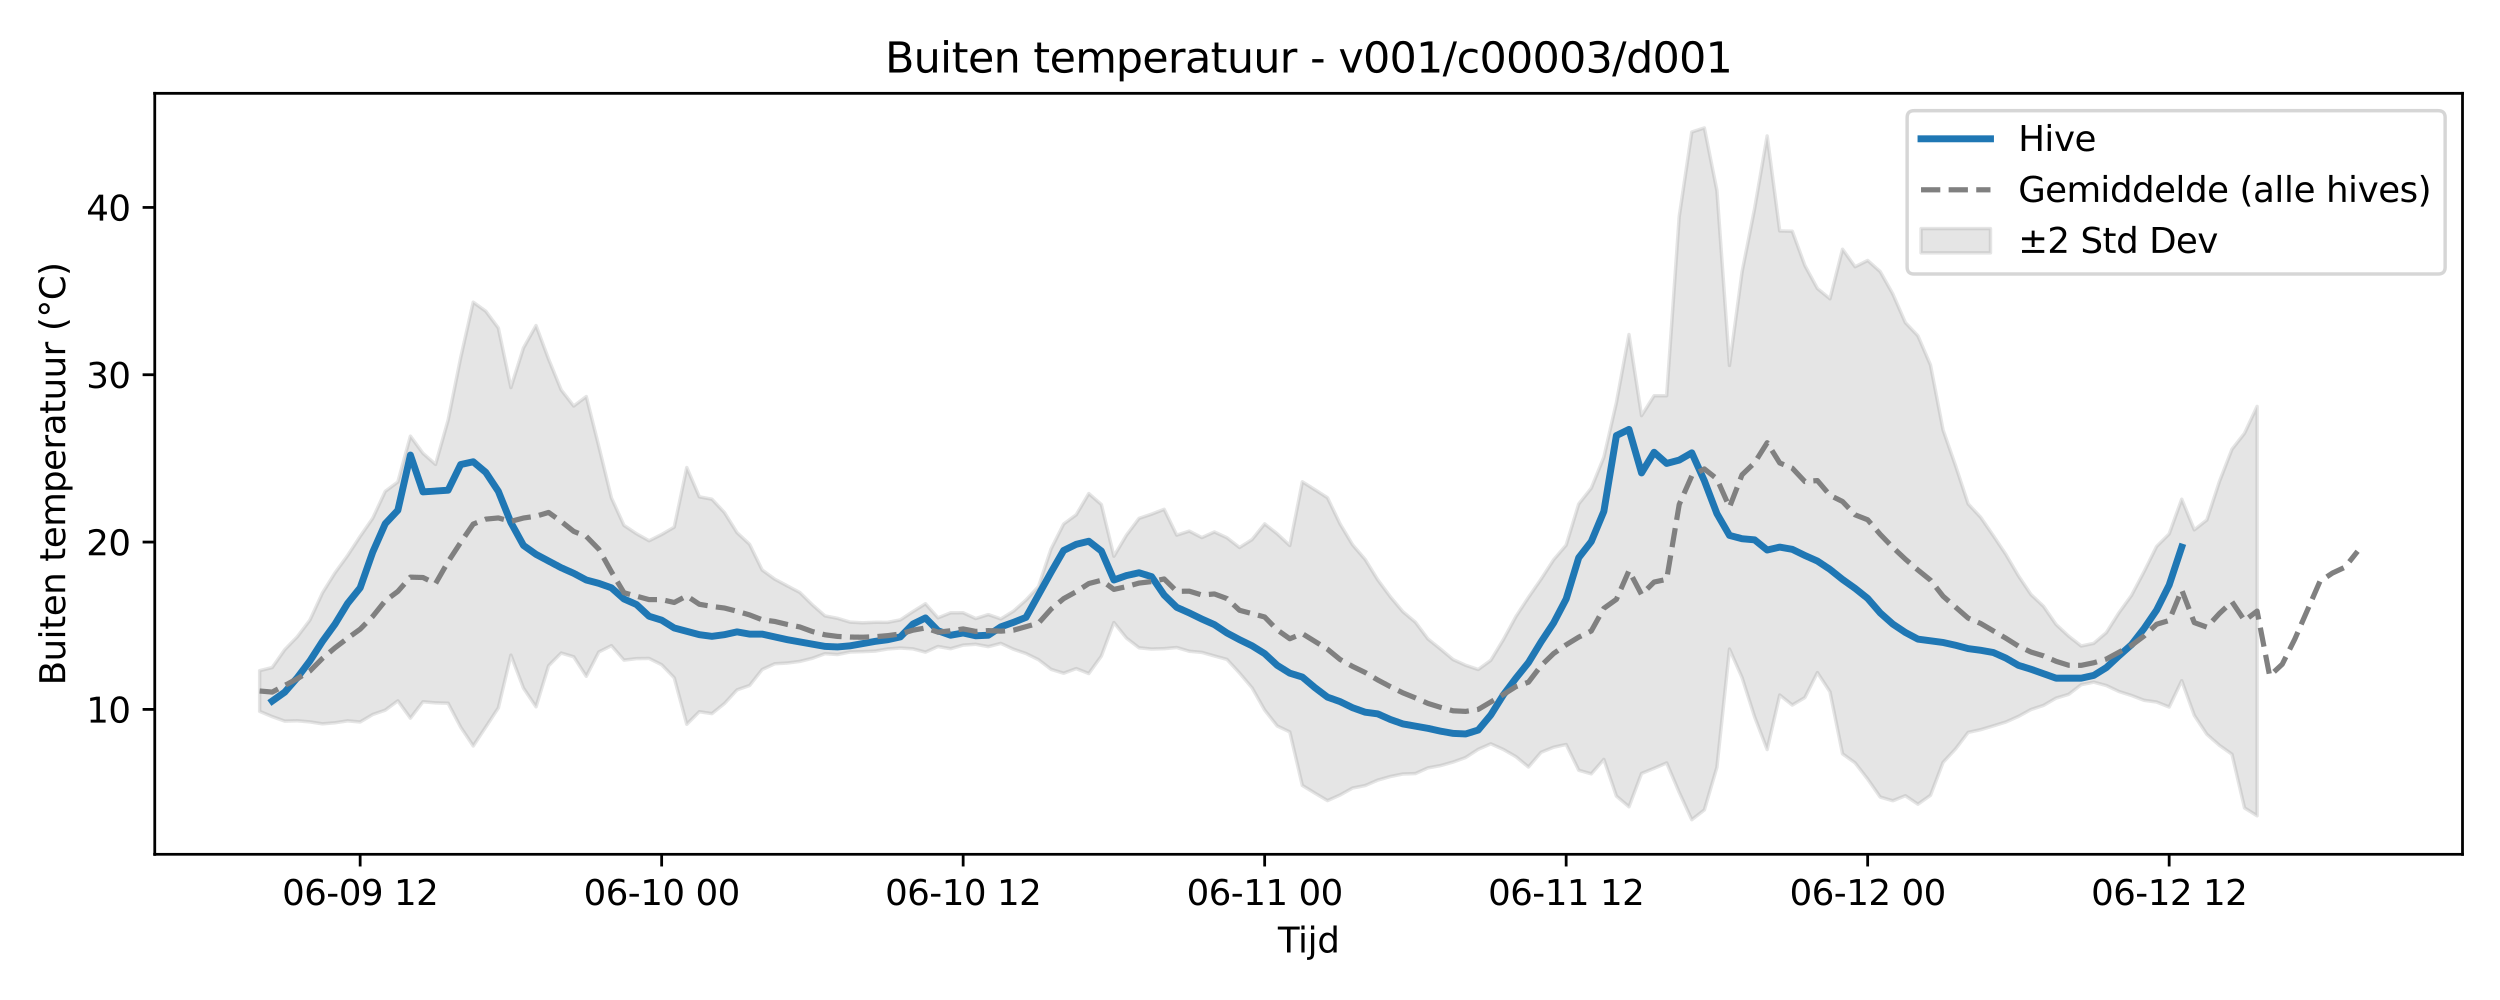 <?xml version="1.0" encoding="utf-8" standalone="no"?>
<!DOCTYPE svg PUBLIC "-//W3C//DTD SVG 1.1//EN"
  "http://www.w3.org/Graphics/SVG/1.1/DTD/svg11.dtd">
<svg xmlns:xlink="http://www.w3.org/1999/xlink" width="720pt" height="288pt" viewBox="0 0 720 288" xmlns="http://www.w3.org/2000/svg" version="1.1">
 <defs>
  <style type="text/css">*{stroke-linejoin: round; stroke-linecap: butt}</style>
 </defs>
 <g id="figure_1">
  <g id="patch_1">
   <path d="M 0 288 
L 720 288 
L 720 0 
L 0 0 
z
" style="fill: #ffffff"/>
  </g>
  <g id="axes_1">
   <g id="patch_2">
    <path d="M 44.57 246.04 
L 709.2 246.04 
L 709.2 26.88 
L 44.57 26.88 
z
" style="fill: #ffffff"/>
   </g>
   <g id="FillBetweenPolyCollection_1">
    <defs>
     <path id="m189f81a0e3" d="M 74.78 -94.854 
L 74.78 -83.129 
L 78.398 -81.61 
L 82.016 -80.317 
L 85.635 -80.412 
L 89.253 -80.09 
L 92.871 -79.533 
L 96.489 -79.837 
L 100.107 -80.393 
L 103.725 -80.067 
L 107.343 -82.22 
L 110.961 -83.48 
L 114.579 -86.157 
L 118.197 -81.171 
L 121.815 -85.893 
L 125.433 -85.573 
L 129.051 -85.468 
L 132.669 -78.597 
L 136.287 -73.161 
L 139.905 -78.608 
L 143.523 -84.138 
L 147.141 -99.32 
L 150.759 -89.825 
L 154.377 -84.438 
L 157.995 -96.268 
L 161.613 -99.92 
L 165.231 -98.848 
L 168.849 -93.228 
L 172.467 -100.232 
L 176.085 -102.046 
L 179.703 -97.886 
L 183.321 -98.314 
L 186.939 -98.364 
L 190.557 -96.555 
L 194.175 -92.799 
L 197.793 -79.407 
L 201.411 -83.029 
L 205.029 -82.473 
L 208.647 -85.388 
L 212.265 -89.32 
L 215.883 -90.571 
L 219.501 -95.17 
L 223.119 -96.837 
L 226.737 -97.047 
L 230.355 -97.508 
L 233.973 -98.418 
L 237.591 -99.737 
L 241.209 -99.493 
L 244.827 -100.222 
L 248.445 -100.33 
L 252.063 -100.482 
L 255.681 -101.104 
L 259.299 -101.368 
L 262.917 -101.131 
L 266.535 -100.183 
L 270.153 -101.809 
L 273.771 -101.17 
L 277.389 -102.206 
L 281.008 -102.449 
L 284.626 -101.765 
L 288.244 -102.698 
L 291.862 -101.027 
L 295.48 -99.789 
L 299.098 -98.004 
L 302.716 -95.226 
L 306.334 -94.106 
L 309.952 -95.443 
L 313.57 -94.017 
L 317.188 -99.046 
L 320.806 -108.705 
L 324.424 -104.225 
L 328.042 -101.435 
L 331.66 -101.076 
L 335.278 -101.187 
L 338.896 -101.516 
L 342.514 -100.443 
L 346.132 -100.109 
L 349.75 -99.08 
L 353.368 -98.093 
L 356.986 -94.158 
L 360.604 -89.884 
L 364.222 -83.496 
L 367.84 -78.915 
L 371.458 -77.202 
L 375.076 -61.786 
L 378.694 -59.577 
L 382.312 -57.425 
L 385.93 -59.023 
L 389.548 -61.049 
L 393.166 -61.753 
L 396.784 -63.323 
L 400.402 -64.354 
L 404.02 -65.081 
L 407.638 -65.207 
L 411.256 -66.845 
L 414.874 -67.504 
L 418.492 -68.53 
L 422.11 -69.834 
L 425.728 -72.195 
L 429.346 -73.775 
L 432.964 -72.159 
L 436.582 -70.078 
L 440.2 -67.098 
L 443.818 -71.334 
L 447.436 -72.797 
L 451.054 -73.589 
L 454.672 -66.165 
L 458.29 -65.131 
L 461.908 -69.297 
L 465.526 -58.727 
L 469.144 -55.648 
L 472.762 -65.243 
L 476.381 -66.718 
L 479.999 -68.276 
L 483.617 -59.788 
L 487.235 -51.922 
L 490.853 -54.743 
L 494.471 -67.03 
L 498.089 -101.075 
L 501.707 -92.875 
L 505.325 -81.562 
L 508.943 -72.131 
L 512.561 -87.838 
L 516.179 -84.941 
L 519.797 -87.092 
L 523.415 -94.288 
L 527.033 -88.754 
L 530.651 -70.899 
L 534.269 -68.287 
L 537.887 -63.621 
L 541.505 -58.444 
L 545.123 -57.378 
L 548.741 -58.828 
L 552.359 -56.388 
L 555.977 -58.954 
L 559.595 -68.418 
L 563.213 -72.318 
L 566.831 -77.077 
L 570.449 -77.857 
L 574.067 -78.945 
L 577.685 -80.055 
L 581.303 -81.667 
L 584.921 -83.649 
L 588.539 -84.849 
L 592.157 -86.941 
L 595.775 -88.024 
L 599.393 -90.811 
L 603.011 -91.534 
L 606.629 -90.571 
L 610.247 -88.849 
L 613.865 -87.699 
L 617.483 -86.312 
L 621.101 -85.817 
L 624.719 -84.373 
L 628.337 -91.966 
L 631.955 -81.975 
L 635.573 -76.512 
L 639.191 -73.346 
L 642.809 -70.776 
L 646.427 -55.319 
L 650.045 -53.052 
L 650.045 -170.953 
L 650.045 -170.953 
L 646.427 -163.224 
L 642.809 -158.61 
L 639.191 -149.293 
L 635.573 -138.256 
L 631.955 -135.403 
L 628.337 -144.231 
L 624.719 -134.224 
L 621.101 -130.603 
L 617.483 -123.339 
L 613.865 -116.513 
L 610.247 -111.509 
L 606.629 -105.816 
L 603.011 -102.719 
L 599.393 -101.951 
L 595.775 -104.791 
L 592.157 -108.138 
L 588.539 -113.374 
L 584.921 -116.777 
L 581.303 -122.178 
L 577.685 -128.334 
L 574.067 -133.736 
L 570.449 -138.999 
L 566.831 -142.877 
L 563.213 -153.833 
L 559.595 -164.181 
L 555.977 -182.881 
L 552.359 -191.283 
L 548.741 -195.089 
L 545.123 -203.354 
L 541.505 -209.769 
L 537.887 -212.992 
L 534.269 -211.171 
L 530.651 -216.223 
L 527.033 -201.948 
L 523.415 -204.904 
L 519.797 -211.55 
L 516.179 -221.411 
L 512.561 -221.497 
L 508.943 -248.85 
L 505.325 -227.911 
L 501.707 -209.644 
L 498.089 -182.739 
L 494.471 -233.142 
L 490.853 -251.158 
L 487.235 -249.979 
L 483.617 -225.659 
L 479.999 -174.025 
L 476.381 -174.019 
L 472.762 -168.293 
L 469.144 -191.664 
L 465.526 -172.051 
L 461.908 -156.314 
L 458.29 -147.421 
L 454.672 -142.852 
L 451.054 -131.014 
L 447.436 -126.78 
L 443.818 -121.198 
L 440.2 -115.972 
L 436.582 -110.429 
L 432.964 -103.783 
L 429.346 -97.829 
L 425.728 -95.186 
L 422.11 -96.401 
L 418.492 -98.048 
L 414.874 -101.071 
L 411.256 -103.978 
L 407.638 -108.806 
L 404.02 -111.847 
L 400.402 -116.153 
L 396.784 -121.033 
L 393.166 -126.885 
L 389.548 -131.093 
L 385.93 -137.135 
L 382.312 -144.653 
L 378.694 -146.976 
L 375.076 -149.242 
L 371.458 -130.889 
L 367.84 -134.27 
L 364.222 -137.124 
L 360.604 -132.618 
L 356.986 -130.317 
L 353.368 -133.129 
L 349.75 -134.803 
L 346.132 -133.178 
L 342.514 -135.047 
L 338.896 -133.883 
L 335.278 -141.325 
L 331.66 -139.929 
L 328.042 -138.713 
L 324.424 -133.889 
L 320.806 -127.802 
L 317.188 -142.709 
L 313.57 -145.856 
L 309.952 -139.749 
L 306.334 -137.093 
L 302.716 -129.938 
L 299.098 -119.067 
L 295.48 -115.185 
L 291.862 -111.975 
L 288.244 -109.753 
L 284.626 -111.007 
L 281.008 -109.863 
L 277.389 -111.53 
L 273.771 -111.51 
L 270.153 -110.068 
L 266.535 -114.126 
L 262.917 -111.87 
L 259.299 -109.476 
L 255.681 -108.776 
L 252.063 -108.779 
L 248.445 -108.632 
L 244.827 -108.832 
L 241.209 -109.929 
L 237.591 -110.625 
L 233.973 -113.807 
L 230.355 -117.368 
L 226.737 -119.274 
L 223.119 -121.213 
L 219.501 -123.844 
L 215.883 -131.242 
L 212.265 -134.604 
L 208.647 -140.384 
L 205.029 -144.236 
L 201.411 -144.912 
L 197.793 -153.353 
L 194.175 -136.174 
L 190.557 -134.071 
L 186.939 -132.261 
L 183.321 -134.284 
L 179.703 -136.693 
L 176.085 -144.635 
L 172.467 -159.407 
L 168.849 -173.799 
L 165.231 -171.063 
L 161.613 -175.728 
L 157.995 -184.566 
L 154.377 -194.24 
L 150.759 -187.797 
L 147.141 -176.374 
L 143.523 -193.53 
L 139.905 -198.371 
L 136.287 -200.973 
L 132.669 -184.958 
L 129.051 -166.98 
L 125.433 -154.254 
L 121.815 -157.457 
L 118.197 -162.396 
L 114.579 -149.195 
L 110.961 -146.502 
L 107.343 -138.744 
L 103.725 -133.524 
L 100.107 -128.004 
L 96.489 -123.044 
L 92.871 -117.244 
L 89.253 -109.413 
L 85.635 -104.639 
L 82.016 -100.902 
L 78.398 -95.754 
L 74.78 -94.854 
z
" style="stroke: #808080; stroke-opacity: 0.2"/>
    </defs>
    <g clip-path="url(#pd758442caa)">
     <use xlink:href="#m189f81a0e3" x="0" y="288" style="fill: #808080; fill-opacity: 0.2; stroke: #808080; stroke-opacity: 0.2"/>
    </g>
   </g>
   <g id="matplotlib.axis_1">
    <g id="xtick_1">
     <g id="line2d_1">
      <defs>
       <path id="m93d3a26402" d="M 0 0 
L 0 3.5 
" style="stroke: #000000; stroke-width: 0.8"/>
      </defs>
      <g>
       <use xlink:href="#m93d3a26402" x="103.725" y="246.04" style="stroke: #000000; stroke-width: 0.8"/>
      </g>
     </g>
     <g id="text_1">
      <!-- 06-09 12 -->
      <g transform="translate(81.244 260.638) scale(0.1 -0.1)">
       <defs>
        <path id="DejaVuSans-30" d="M 2034 4250 
Q 1547 4250 1301 3770 
Q 1056 3291 1056 2328 
Q 1056 1369 1301 889 
Q 1547 409 2034 409 
Q 2525 409 2770 889 
Q 3016 1369 3016 2328 
Q 3016 3291 2770 3770 
Q 2525 4250 2034 4250 
z
M 2034 4750 
Q 2819 4750 3233 4129 
Q 3647 3509 3647 2328 
Q 3647 1150 3233 529 
Q 2819 -91 2034 -91 
Q 1250 -91 836 529 
Q 422 1150 422 2328 
Q 422 3509 836 4129 
Q 1250 4750 2034 4750 
z
" transform="scale(0.016)"/>
        <path id="DejaVuSans-36" d="M 2113 2584 
Q 1688 2584 1439 2293 
Q 1191 2003 1191 1497 
Q 1191 994 1439 701 
Q 1688 409 2113 409 
Q 2538 409 2786 701 
Q 3034 994 3034 1497 
Q 3034 2003 2786 2293 
Q 2538 2584 2113 2584 
z
M 3366 4563 
L 3366 3988 
Q 3128 4100 2886 4159 
Q 2644 4219 2406 4219 
Q 1781 4219 1451 3797 
Q 1122 3375 1075 2522 
Q 1259 2794 1537 2939 
Q 1816 3084 2150 3084 
Q 2853 3084 3261 2657 
Q 3669 2231 3669 1497 
Q 3669 778 3244 343 
Q 2819 -91 2113 -91 
Q 1303 -91 875 529 
Q 447 1150 447 2328 
Q 447 3434 972 4092 
Q 1497 4750 2381 4750 
Q 2619 4750 2861 4703 
Q 3103 4656 3366 4563 
z
" transform="scale(0.016)"/>
        <path id="DejaVuSans-2d" d="M 313 2009 
L 1997 2009 
L 1997 1497 
L 313 1497 
L 313 2009 
z
" transform="scale(0.016)"/>
        <path id="DejaVuSans-39" d="M 703 97 
L 703 672 
Q 941 559 1184 500 
Q 1428 441 1663 441 
Q 2288 441 2617 861 
Q 2947 1281 2994 2138 
Q 2813 1869 2534 1725 
Q 2256 1581 1919 1581 
Q 1219 1581 811 2004 
Q 403 2428 403 3163 
Q 403 3881 828 4315 
Q 1253 4750 1959 4750 
Q 2769 4750 3195 4129 
Q 3622 3509 3622 2328 
Q 3622 1225 3098 567 
Q 2575 -91 1691 -91 
Q 1453 -91 1209 -44 
Q 966 3 703 97 
z
M 1959 2075 
Q 2384 2075 2632 2365 
Q 2881 2656 2881 3163 
Q 2881 3666 2632 3958 
Q 2384 4250 1959 4250 
Q 1534 4250 1286 3958 
Q 1038 3666 1038 3163 
Q 1038 2656 1286 2365 
Q 1534 2075 1959 2075 
z
" transform="scale(0.016)"/>
        <path id="DejaVuSans-20" transform="scale(0.016)"/>
        <path id="DejaVuSans-31" d="M 794 531 
L 1825 531 
L 1825 4091 
L 703 3866 
L 703 4441 
L 1819 4666 
L 2450 4666 
L 2450 531 
L 3481 531 
L 3481 0 
L 794 0 
L 794 531 
z
" transform="scale(0.016)"/>
        <path id="DejaVuSans-32" d="M 1228 531 
L 3431 531 
L 3431 0 
L 469 0 
L 469 531 
Q 828 903 1448 1529 
Q 2069 2156 2228 2338 
Q 2531 2678 2651 2914 
Q 2772 3150 2772 3378 
Q 2772 3750 2511 3984 
Q 2250 4219 1831 4219 
Q 1534 4219 1204 4116 
Q 875 4013 500 3803 
L 500 4441 
Q 881 4594 1212 4672 
Q 1544 4750 1819 4750 
Q 2544 4750 2975 4387 
Q 3406 4025 3406 3419 
Q 3406 3131 3298 2873 
Q 3191 2616 2906 2266 
Q 2828 2175 2409 1742 
Q 1991 1309 1228 531 
z
" transform="scale(0.016)"/>
       </defs>
       <use xlink:href="#DejaVuSans-30"/>
       <use xlink:href="#DejaVuSans-36" transform="translate(63.623 0)"/>
       <use xlink:href="#DejaVuSans-2d" transform="translate(127.246 0)"/>
       <use xlink:href="#DejaVuSans-30" transform="translate(163.33 0)"/>
       <use xlink:href="#DejaVuSans-39" transform="translate(226.953 0)"/>
       <use xlink:href="#DejaVuSans-20" transform="translate(290.576 0)"/>
       <use xlink:href="#DejaVuSans-31" transform="translate(322.363 0)"/>
       <use xlink:href="#DejaVuSans-32" transform="translate(385.986 0)"/>
      </g>
     </g>
    </g>
    <g id="xtick_2">
     <g id="line2d_2">
      <g>
       <use xlink:href="#m93d3a26402" x="190.557" y="246.04" style="stroke: #000000; stroke-width: 0.8"/>
      </g>
     </g>
     <g id="text_2">
      <!-- 06-10 00 -->
      <g transform="translate(168.077 260.638) scale(0.1 -0.1)">
       <use xlink:href="#DejaVuSans-30"/>
       <use xlink:href="#DejaVuSans-36" transform="translate(63.623 0)"/>
       <use xlink:href="#DejaVuSans-2d" transform="translate(127.246 0)"/>
       <use xlink:href="#DejaVuSans-31" transform="translate(163.33 0)"/>
       <use xlink:href="#DejaVuSans-30" transform="translate(226.953 0)"/>
       <use xlink:href="#DejaVuSans-20" transform="translate(290.576 0)"/>
       <use xlink:href="#DejaVuSans-30" transform="translate(322.363 0)"/>
       <use xlink:href="#DejaVuSans-30" transform="translate(385.986 0)"/>
      </g>
     </g>
    </g>
    <g id="xtick_3">
     <g id="line2d_3">
      <g>
       <use xlink:href="#m93d3a26402" x="277.389" y="246.04" style="stroke: #000000; stroke-width: 0.8"/>
      </g>
     </g>
     <g id="text_3">
      <!-- 06-10 12 -->
      <g transform="translate(254.909 260.638) scale(0.1 -0.1)">
       <use xlink:href="#DejaVuSans-30"/>
       <use xlink:href="#DejaVuSans-36" transform="translate(63.623 0)"/>
       <use xlink:href="#DejaVuSans-2d" transform="translate(127.246 0)"/>
       <use xlink:href="#DejaVuSans-31" transform="translate(163.33 0)"/>
       <use xlink:href="#DejaVuSans-30" transform="translate(226.953 0)"/>
       <use xlink:href="#DejaVuSans-20" transform="translate(290.576 0)"/>
       <use xlink:href="#DejaVuSans-31" transform="translate(322.363 0)"/>
       <use xlink:href="#DejaVuSans-32" transform="translate(385.986 0)"/>
      </g>
     </g>
    </g>
    <g id="xtick_4">
     <g id="line2d_4">
      <g>
       <use xlink:href="#m93d3a26402" x="364.222" y="246.04" style="stroke: #000000; stroke-width: 0.8"/>
      </g>
     </g>
     <g id="text_4">
      <!-- 06-11 00 -->
      <g transform="translate(341.741 260.638) scale(0.1 -0.1)">
       <use xlink:href="#DejaVuSans-30"/>
       <use xlink:href="#DejaVuSans-36" transform="translate(63.623 0)"/>
       <use xlink:href="#DejaVuSans-2d" transform="translate(127.246 0)"/>
       <use xlink:href="#DejaVuSans-31" transform="translate(163.33 0)"/>
       <use xlink:href="#DejaVuSans-31" transform="translate(226.953 0)"/>
       <use xlink:href="#DejaVuSans-20" transform="translate(290.576 0)"/>
       <use xlink:href="#DejaVuSans-30" transform="translate(322.363 0)"/>
       <use xlink:href="#DejaVuSans-30" transform="translate(385.986 0)"/>
      </g>
     </g>
    </g>
    <g id="xtick_5">
     <g id="line2d_5">
      <g>
       <use xlink:href="#m93d3a26402" x="451.054" y="246.04" style="stroke: #000000; stroke-width: 0.8"/>
      </g>
     </g>
     <g id="text_5">
      <!-- 06-11 12 -->
      <g transform="translate(428.574 260.638) scale(0.1 -0.1)">
       <use xlink:href="#DejaVuSans-30"/>
       <use xlink:href="#DejaVuSans-36" transform="translate(63.623 0)"/>
       <use xlink:href="#DejaVuSans-2d" transform="translate(127.246 0)"/>
       <use xlink:href="#DejaVuSans-31" transform="translate(163.33 0)"/>
       <use xlink:href="#DejaVuSans-31" transform="translate(226.953 0)"/>
       <use xlink:href="#DejaVuSans-20" transform="translate(290.576 0)"/>
       <use xlink:href="#DejaVuSans-31" transform="translate(322.363 0)"/>
       <use xlink:href="#DejaVuSans-32" transform="translate(385.986 0)"/>
      </g>
     </g>
    </g>
    <g id="xtick_6">
     <g id="line2d_6">
      <g>
       <use xlink:href="#m93d3a26402" x="537.887" y="246.04" style="stroke: #000000; stroke-width: 0.8"/>
      </g>
     </g>
     <g id="text_6">
      <!-- 06-12 00 -->
      <g transform="translate(515.406 260.638) scale(0.1 -0.1)">
       <use xlink:href="#DejaVuSans-30"/>
       <use xlink:href="#DejaVuSans-36" transform="translate(63.623 0)"/>
       <use xlink:href="#DejaVuSans-2d" transform="translate(127.246 0)"/>
       <use xlink:href="#DejaVuSans-31" transform="translate(163.33 0)"/>
       <use xlink:href="#DejaVuSans-32" transform="translate(226.953 0)"/>
       <use xlink:href="#DejaVuSans-20" transform="translate(290.576 0)"/>
       <use xlink:href="#DejaVuSans-30" transform="translate(322.363 0)"/>
       <use xlink:href="#DejaVuSans-30" transform="translate(385.986 0)"/>
      </g>
     </g>
    </g>
    <g id="xtick_7">
     <g id="line2d_7">
      <g>
       <use xlink:href="#m93d3a26402" x="624.719" y="246.04" style="stroke: #000000; stroke-width: 0.8"/>
      </g>
     </g>
     <g id="text_7">
      <!-- 06-12 12 -->
      <g transform="translate(602.239 260.638) scale(0.1 -0.1)">
       <use xlink:href="#DejaVuSans-30"/>
       <use xlink:href="#DejaVuSans-36" transform="translate(63.623 0)"/>
       <use xlink:href="#DejaVuSans-2d" transform="translate(127.246 0)"/>
       <use xlink:href="#DejaVuSans-31" transform="translate(163.33 0)"/>
       <use xlink:href="#DejaVuSans-32" transform="translate(226.953 0)"/>
       <use xlink:href="#DejaVuSans-20" transform="translate(290.576 0)"/>
       <use xlink:href="#DejaVuSans-31" transform="translate(322.363 0)"/>
       <use xlink:href="#DejaVuSans-32" transform="translate(385.986 0)"/>
      </g>
     </g>
    </g>
    <g id="text_8">
     <!-- Tijd -->
     <g transform="translate(368.035 274.317) scale(0.1 -0.1)">
      <defs>
       <path id="DejaVuSans-54" d="M -19 4666 
L 3928 4666 
L 3928 4134 
L 2272 4134 
L 2272 0 
L 1638 0 
L 1638 4134 
L -19 4134 
L -19 4666 
z
" transform="scale(0.016)"/>
       <path id="DejaVuSans-69" d="M 603 3500 
L 1178 3500 
L 1178 0 
L 603 0 
L 603 3500 
z
M 603 4863 
L 1178 4863 
L 1178 4134 
L 603 4134 
L 603 4863 
z
" transform="scale(0.016)"/>
       <path id="DejaVuSans-6a" d="M 603 3500 
L 1178 3500 
L 1178 -63 
Q 1178 -731 923 -1031 
Q 669 -1331 103 -1331 
L -116 -1331 
L -116 -844 
L 38 -844 
Q 366 -844 484 -692 
Q 603 -541 603 -63 
L 603 3500 
z
M 603 4863 
L 1178 4863 
L 1178 4134 
L 603 4134 
L 603 4863 
z
" transform="scale(0.016)"/>
       <path id="DejaVuSans-64" d="M 2906 2969 
L 2906 4863 
L 3481 4863 
L 3481 0 
L 2906 0 
L 2906 525 
Q 2725 213 2448 61 
Q 2172 -91 1784 -91 
Q 1150 -91 751 415 
Q 353 922 353 1747 
Q 353 2572 751 3078 
Q 1150 3584 1784 3584 
Q 2172 3584 2448 3432 
Q 2725 3281 2906 2969 
z
M 947 1747 
Q 947 1113 1208 752 
Q 1469 391 1925 391 
Q 2381 391 2643 752 
Q 2906 1113 2906 1747 
Q 2906 2381 2643 2742 
Q 2381 3103 1925 3103 
Q 1469 3103 1208 2742 
Q 947 2381 947 1747 
z
" transform="scale(0.016)"/>
      </defs>
      <use xlink:href="#DejaVuSans-54"/>
      <use xlink:href="#DejaVuSans-69" transform="translate(57.959 0)"/>
      <use xlink:href="#DejaVuSans-6a" transform="translate(85.742 0)"/>
      <use xlink:href="#DejaVuSans-64" transform="translate(113.525 0)"/>
     </g>
    </g>
   </g>
   <g id="matplotlib.axis_2">
    <g id="ytick_1">
     <g id="line2d_8">
      <defs>
       <path id="m74d32dfeb6" d="M 0 0 
L -3.5 0 
" style="stroke: #000000; stroke-width: 0.8"/>
      </defs>
      <g>
       <use xlink:href="#m74d32dfeb6" x="44.57" y="204.309" style="stroke: #000000; stroke-width: 0.8"/>
      </g>
     </g>
     <g id="text_9">
      <!-- 10 -->
      <g transform="translate(24.845 208.108) scale(0.1 -0.1)">
       <use xlink:href="#DejaVuSans-31"/>
       <use xlink:href="#DejaVuSans-30" transform="translate(63.623 0)"/>
      </g>
     </g>
    </g>
    <g id="ytick_2">
     <g id="line2d_9">
      <g>
       <use xlink:href="#m74d32dfeb6" x="44.57" y="156.119" style="stroke: #000000; stroke-width: 0.8"/>
      </g>
     </g>
     <g id="text_10">
      <!-- 20 -->
      <g transform="translate(24.845 159.918) scale(0.1 -0.1)">
       <use xlink:href="#DejaVuSans-32"/>
       <use xlink:href="#DejaVuSans-30" transform="translate(63.623 0)"/>
      </g>
     </g>
    </g>
    <g id="ytick_3">
     <g id="line2d_10">
      <g>
       <use xlink:href="#m74d32dfeb6" x="44.57" y="107.929" style="stroke: #000000; stroke-width: 0.8"/>
      </g>
     </g>
     <g id="text_11">
      <!-- 30 -->
      <g transform="translate(24.845 111.729) scale(0.1 -0.1)">
       <defs>
        <path id="DejaVuSans-33" d="M 2597 2516 
Q 3050 2419 3304 2112 
Q 3559 1806 3559 1356 
Q 3559 666 3084 287 
Q 2609 -91 1734 -91 
Q 1441 -91 1130 -33 
Q 819 25 488 141 
L 488 750 
Q 750 597 1062 519 
Q 1375 441 1716 441 
Q 2309 441 2620 675 
Q 2931 909 2931 1356 
Q 2931 1769 2642 2001 
Q 2353 2234 1838 2234 
L 1294 2234 
L 1294 2753 
L 1863 2753 
Q 2328 2753 2575 2939 
Q 2822 3125 2822 3475 
Q 2822 3834 2567 4026 
Q 2313 4219 1838 4219 
Q 1578 4219 1281 4162 
Q 984 4106 628 3988 
L 628 4550 
Q 988 4650 1302 4700 
Q 1616 4750 1894 4750 
Q 2613 4750 3031 4423 
Q 3450 4097 3450 3541 
Q 3450 3153 3228 2886 
Q 3006 2619 2597 2516 
z
" transform="scale(0.016)"/>
       </defs>
       <use xlink:href="#DejaVuSans-33"/>
       <use xlink:href="#DejaVuSans-30" transform="translate(63.623 0)"/>
      </g>
     </g>
    </g>
    <g id="ytick_4">
     <g id="line2d_11">
      <g>
       <use xlink:href="#m74d32dfeb6" x="44.57" y="59.739" style="stroke: #000000; stroke-width: 0.8"/>
      </g>
     </g>
     <g id="text_12">
      <!-- 40 -->
      <g transform="translate(24.845 63.539) scale(0.1 -0.1)">
       <defs>
        <path id="DejaVuSans-34" d="M 2419 4116 
L 825 1625 
L 2419 1625 
L 2419 4116 
z
M 2253 4666 
L 3047 4666 
L 3047 1625 
L 3713 1625 
L 3713 1100 
L 3047 1100 
L 3047 0 
L 2419 0 
L 2419 1100 
L 313 1100 
L 313 1709 
L 2253 4666 
z
" transform="scale(0.016)"/>
       </defs>
       <use xlink:href="#DejaVuSans-34"/>
       <use xlink:href="#DejaVuSans-30" transform="translate(63.623 0)"/>
      </g>
     </g>
    </g>
    <g id="text_13">
     <!-- Buiten temperatuur (°C) -->
     <g transform="translate(18.765 197.355) rotate(-90) scale(0.1 -0.1)">
      <defs>
       <path id="DejaVuSans-42" d="M 1259 2228 
L 1259 519 
L 2272 519 
Q 2781 519 3026 730 
Q 3272 941 3272 1375 
Q 3272 1813 3026 2020 
Q 2781 2228 2272 2228 
L 1259 2228 
z
M 1259 4147 
L 1259 2741 
L 2194 2741 
Q 2656 2741 2882 2914 
Q 3109 3088 3109 3444 
Q 3109 3797 2882 3972 
Q 2656 4147 2194 4147 
L 1259 4147 
z
M 628 4666 
L 2241 4666 
Q 2963 4666 3353 4366 
Q 3744 4066 3744 3513 
Q 3744 3084 3544 2831 
Q 3344 2578 2956 2516 
Q 3422 2416 3680 2098 
Q 3938 1781 3938 1306 
Q 3938 681 3513 340 
Q 3088 0 2303 0 
L 628 0 
L 628 4666 
z
" transform="scale(0.016)"/>
       <path id="DejaVuSans-75" d="M 544 1381 
L 544 3500 
L 1119 3500 
L 1119 1403 
Q 1119 906 1312 657 
Q 1506 409 1894 409 
Q 2359 409 2629 706 
Q 2900 1003 2900 1516 
L 2900 3500 
L 3475 3500 
L 3475 0 
L 2900 0 
L 2900 538 
Q 2691 219 2414 64 
Q 2138 -91 1772 -91 
Q 1169 -91 856 284 
Q 544 659 544 1381 
z
M 1991 3584 
L 1991 3584 
z
" transform="scale(0.016)"/>
       <path id="DejaVuSans-74" d="M 1172 4494 
L 1172 3500 
L 2356 3500 
L 2356 3053 
L 1172 3053 
L 1172 1153 
Q 1172 725 1289 603 
Q 1406 481 1766 481 
L 2356 481 
L 2356 0 
L 1766 0 
Q 1100 0 847 248 
Q 594 497 594 1153 
L 594 3053 
L 172 3053 
L 172 3500 
L 594 3500 
L 594 4494 
L 1172 4494 
z
" transform="scale(0.016)"/>
       <path id="DejaVuSans-65" d="M 3597 1894 
L 3597 1613 
L 953 1613 
Q 991 1019 1311 708 
Q 1631 397 2203 397 
Q 2534 397 2845 478 
Q 3156 559 3463 722 
L 3463 178 
Q 3153 47 2828 -22 
Q 2503 -91 2169 -91 
Q 1331 -91 842 396 
Q 353 884 353 1716 
Q 353 2575 817 3079 
Q 1281 3584 2069 3584 
Q 2775 3584 3186 3129 
Q 3597 2675 3597 1894 
z
M 3022 2063 
Q 3016 2534 2758 2815 
Q 2500 3097 2075 3097 
Q 1594 3097 1305 2825 
Q 1016 2553 972 2059 
L 3022 2063 
z
" transform="scale(0.016)"/>
       <path id="DejaVuSans-6e" d="M 3513 2113 
L 3513 0 
L 2938 0 
L 2938 2094 
Q 2938 2591 2744 2837 
Q 2550 3084 2163 3084 
Q 1697 3084 1428 2787 
Q 1159 2491 1159 1978 
L 1159 0 
L 581 0 
L 581 3500 
L 1159 3500 
L 1159 2956 
Q 1366 3272 1645 3428 
Q 1925 3584 2291 3584 
Q 2894 3584 3203 3211 
Q 3513 2838 3513 2113 
z
" transform="scale(0.016)"/>
       <path id="DejaVuSans-6d" d="M 3328 2828 
Q 3544 3216 3844 3400 
Q 4144 3584 4550 3584 
Q 5097 3584 5394 3201 
Q 5691 2819 5691 2113 
L 5691 0 
L 5113 0 
L 5113 2094 
Q 5113 2597 4934 2840 
Q 4756 3084 4391 3084 
Q 3944 3084 3684 2787 
Q 3425 2491 3425 1978 
L 3425 0 
L 2847 0 
L 2847 2094 
Q 2847 2600 2669 2842 
Q 2491 3084 2119 3084 
Q 1678 3084 1418 2786 
Q 1159 2488 1159 1978 
L 1159 0 
L 581 0 
L 581 3500 
L 1159 3500 
L 1159 2956 
Q 1356 3278 1631 3431 
Q 1906 3584 2284 3584 
Q 2666 3584 2933 3390 
Q 3200 3197 3328 2828 
z
" transform="scale(0.016)"/>
       <path id="DejaVuSans-70" d="M 1159 525 
L 1159 -1331 
L 581 -1331 
L 581 3500 
L 1159 3500 
L 1159 2969 
Q 1341 3281 1617 3432 
Q 1894 3584 2278 3584 
Q 2916 3584 3314 3078 
Q 3713 2572 3713 1747 
Q 3713 922 3314 415 
Q 2916 -91 2278 -91 
Q 1894 -91 1617 61 
Q 1341 213 1159 525 
z
M 3116 1747 
Q 3116 2381 2855 2742 
Q 2594 3103 2138 3103 
Q 1681 3103 1420 2742 
Q 1159 2381 1159 1747 
Q 1159 1113 1420 752 
Q 1681 391 2138 391 
Q 2594 391 2855 752 
Q 3116 1113 3116 1747 
z
" transform="scale(0.016)"/>
       <path id="DejaVuSans-72" d="M 2631 2963 
Q 2534 3019 2420 3045 
Q 2306 3072 2169 3072 
Q 1681 3072 1420 2755 
Q 1159 2438 1159 1844 
L 1159 0 
L 581 0 
L 581 3500 
L 1159 3500 
L 1159 2956 
Q 1341 3275 1631 3429 
Q 1922 3584 2338 3584 
Q 2397 3584 2469 3576 
Q 2541 3569 2628 3553 
L 2631 2963 
z
" transform="scale(0.016)"/>
       <path id="DejaVuSans-61" d="M 2194 1759 
Q 1497 1759 1228 1600 
Q 959 1441 959 1056 
Q 959 750 1161 570 
Q 1363 391 1709 391 
Q 2188 391 2477 730 
Q 2766 1069 2766 1631 
L 2766 1759 
L 2194 1759 
z
M 3341 1997 
L 3341 0 
L 2766 0 
L 2766 531 
Q 2569 213 2275 61 
Q 1981 -91 1556 -91 
Q 1019 -91 701 211 
Q 384 513 384 1019 
Q 384 1609 779 1909 
Q 1175 2209 1959 2209 
L 2766 2209 
L 2766 2266 
Q 2766 2663 2505 2880 
Q 2244 3097 1772 3097 
Q 1472 3097 1187 3025 
Q 903 2953 641 2809 
L 641 3341 
Q 956 3463 1253 3523 
Q 1550 3584 1831 3584 
Q 2591 3584 2966 3190 
Q 3341 2797 3341 1997 
z
" transform="scale(0.016)"/>
       <path id="DejaVuSans-28" d="M 1984 4856 
Q 1566 4138 1362 3434 
Q 1159 2731 1159 2009 
Q 1159 1288 1364 580 
Q 1569 -128 1984 -844 
L 1484 -844 
Q 1016 -109 783 600 
Q 550 1309 550 2009 
Q 550 2706 781 3412 
Q 1013 4119 1484 4856 
L 1984 4856 
z
" transform="scale(0.016)"/>
       <path id="DejaVuSans-b0" d="M 1600 4347 
Q 1350 4347 1178 4173 
Q 1006 4000 1006 3750 
Q 1006 3503 1178 3333 
Q 1350 3163 1600 3163 
Q 1850 3163 2022 3333 
Q 2194 3503 2194 3750 
Q 2194 3997 2020 4172 
Q 1847 4347 1600 4347 
z
M 1600 4750 
Q 1800 4750 1984 4673 
Q 2169 4597 2303 4453 
Q 2447 4313 2519 4134 
Q 2591 3956 2591 3750 
Q 2591 3338 2302 3052 
Q 2013 2766 1594 2766 
Q 1172 2766 890 3047 
Q 609 3328 609 3750 
Q 609 4169 896 4459 
Q 1184 4750 1600 4750 
z
" transform="scale(0.016)"/>
       <path id="DejaVuSans-43" d="M 4122 4306 
L 4122 3641 
Q 3803 3938 3442 4084 
Q 3081 4231 2675 4231 
Q 1875 4231 1450 3742 
Q 1025 3253 1025 2328 
Q 1025 1406 1450 917 
Q 1875 428 2675 428 
Q 3081 428 3442 575 
Q 3803 722 4122 1019 
L 4122 359 
Q 3791 134 3420 21 
Q 3050 -91 2638 -91 
Q 1578 -91 968 557 
Q 359 1206 359 2328 
Q 359 3453 968 4101 
Q 1578 4750 2638 4750 
Q 3056 4750 3426 4639 
Q 3797 4528 4122 4306 
z
" transform="scale(0.016)"/>
       <path id="DejaVuSans-29" d="M 513 4856 
L 1013 4856 
Q 1481 4119 1714 3412 
Q 1947 2706 1947 2009 
Q 1947 1309 1714 600 
Q 1481 -109 1013 -844 
L 513 -844 
Q 928 -128 1133 580 
Q 1338 1288 1338 2009 
Q 1338 2731 1133 3434 
Q 928 4138 513 4856 
z
" transform="scale(0.016)"/>
      </defs>
      <use xlink:href="#DejaVuSans-42"/>
      <use xlink:href="#DejaVuSans-75" transform="translate(68.604 0)"/>
      <use xlink:href="#DejaVuSans-69" transform="translate(131.982 0)"/>
      <use xlink:href="#DejaVuSans-74" transform="translate(159.766 0)"/>
      <use xlink:href="#DejaVuSans-65" transform="translate(198.975 0)"/>
      <use xlink:href="#DejaVuSans-6e" transform="translate(260.498 0)"/>
      <use xlink:href="#DejaVuSans-20" transform="translate(323.877 0)"/>
      <use xlink:href="#DejaVuSans-74" transform="translate(355.664 0)"/>
      <use xlink:href="#DejaVuSans-65" transform="translate(394.873 0)"/>
      <use xlink:href="#DejaVuSans-6d" transform="translate(456.396 0)"/>
      <use xlink:href="#DejaVuSans-70" transform="translate(553.809 0)"/>
      <use xlink:href="#DejaVuSans-65" transform="translate(617.285 0)"/>
      <use xlink:href="#DejaVuSans-72" transform="translate(678.809 0)"/>
      <use xlink:href="#DejaVuSans-61" transform="translate(719.922 0)"/>
      <use xlink:href="#DejaVuSans-74" transform="translate(781.201 0)"/>
      <use xlink:href="#DejaVuSans-75" transform="translate(820.41 0)"/>
      <use xlink:href="#DejaVuSans-75" transform="translate(883.789 0)"/>
      <use xlink:href="#DejaVuSans-72" transform="translate(947.168 0)"/>
      <use xlink:href="#DejaVuSans-20" transform="translate(988.281 0)"/>
      <use xlink:href="#DejaVuSans-28" transform="translate(1020.068 0)"/>
      <use xlink:href="#DejaVuSans-b0" transform="translate(1059.082 0)"/>
      <use xlink:href="#DejaVuSans-43" transform="translate(1109.082 0)"/>
      <use xlink:href="#DejaVuSans-29" transform="translate(1178.906 0)"/>
     </g>
    </g>
   </g>
   <g id="line2d_12">
    <path d="M 78.398 201.9 
L 82.016 199.33 
L 85.635 195.153 
L 89.253 190.334 
L 92.871 184.712 
L 96.489 179.732 
L 100.107 173.789 
L 103.725 169.291 
L 107.343 159.011 
L 110.961 150.818 
L 114.579 146.963 
L 118.197 131.061 
L 121.815 141.662 
L 129.051 141.18 
L 132.669 133.791 
L 136.287 132.988 
L 139.905 136.04 
L 143.523 141.502 
L 147.141 150.497 
L 150.759 157.083 
L 154.377 159.653 
L 161.613 163.508 
L 165.231 165.115 
L 168.849 167.042 
L 172.467 168.006 
L 176.085 169.291 
L 179.703 172.504 
L 183.321 174.11 
L 186.939 177.483 
L 190.557 178.608 
L 194.175 180.857 
L 201.411 182.784 
L 205.029 183.266 
L 208.647 182.784 
L 212.265 181.981 
L 215.883 182.624 
L 219.501 182.624 
L 226.737 184.23 
L 237.591 186.158 
L 241.209 186.318 
L 244.827 185.997 
L 252.063 184.712 
L 255.681 184.23 
L 259.299 183.427 
L 262.917 179.732 
L 266.535 177.965 
L 270.153 181.66 
L 273.771 182.945 
L 277.389 182.302 
L 281.008 183.106 
L 284.626 182.945 
L 288.244 180.536 
L 291.862 179.25 
L 295.48 177.805 
L 302.716 164.793 
L 306.334 158.529 
L 309.952 156.762 
L 313.57 155.878 
L 317.188 158.689 
L 320.806 167.042 
L 324.424 165.757 
L 328.042 164.954 
L 331.66 166.079 
L 335.278 171.379 
L 338.896 174.913 
L 342.514 176.52 
L 346.132 178.287 
L 349.75 179.893 
L 353.368 182.302 
L 356.986 184.23 
L 360.604 185.997 
L 364.222 188.246 
L 367.84 191.619 
L 371.458 193.868 
L 375.076 194.992 
L 378.694 198.045 
L 382.312 200.775 
L 385.93 202.06 
L 389.548 203.827 
L 393.166 205.112 
L 396.784 205.594 
L 400.402 207.201 
L 404.02 208.486 
L 411.256 209.771 
L 414.874 210.574 
L 418.492 211.216 
L 422.11 211.377 
L 425.728 210.253 
L 429.346 205.916 
L 432.964 200.133 
L 436.582 195.314 
L 440.2 190.816 
L 443.818 184.873 
L 447.436 179.411 
L 451.054 172.504 
L 454.672 160.617 
L 458.29 155.959 
L 461.908 147.284 
L 465.526 125.438 
L 469.144 123.671 
L 472.762 136.201 
L 476.381 130.257 
L 479.999 133.47 
L 483.617 132.506 
L 487.235 130.418 
L 490.853 138.45 
L 494.471 147.927 
L 498.089 154.192 
L 501.707 155.155 
L 505.325 155.477 
L 508.943 158.408 
L 512.561 157.565 
L 516.179 158.208 
L 519.797 159.974 
L 523.415 161.581 
L 527.033 163.99 
L 530.651 166.882 
L 534.269 169.452 
L 537.887 172.343 
L 541.505 176.52 
L 545.123 179.732 
L 548.741 182.142 
L 552.359 184.069 
L 559.595 185.033 
L 563.213 185.836 
L 566.831 186.8 
L 570.449 187.282 
L 574.067 187.925 
L 577.685 189.531 
L 581.303 191.619 
L 584.921 192.744 
L 592.157 195.314 
L 599.393 195.314 
L 603.011 194.511 
L 606.629 192.262 
L 610.247 188.888 
L 613.865 185.676 
L 617.483 181.017 
L 621.101 175.717 
L 624.719 168.488 
L 628.337 157.565 
L 628.337 157.565 
" clip-path="url(#pd758442caa)" style="fill: none; stroke: #1f77b4; stroke-width: 2; stroke-linecap: square"/>
   </g>
   <g id="line2d_13">
    <path d="M 74.78 199.008 
L 78.398 199.318 
L 85.635 195.474 
L 89.253 193.248 
L 92.871 189.611 
L 96.489 186.559 
L 100.107 183.802 
L 103.725 181.205 
L 107.343 177.518 
L 110.961 173.009 
L 114.579 170.324 
L 118.197 166.216 
L 121.815 166.325 
L 125.433 168.086 
L 129.051 161.776 
L 132.669 156.223 
L 136.287 150.933 
L 139.905 149.51 
L 143.523 149.166 
L 147.141 150.153 
L 150.759 149.189 
L 154.377 148.661 
L 157.995 147.583 
L 161.613 150.176 
L 165.231 153.044 
L 168.849 154.486 
L 172.467 158.181 
L 176.085 164.66 
L 179.703 170.71 
L 186.939 172.687 
L 190.557 172.687 
L 194.175 173.514 
L 197.793 171.62 
L 201.411 174.03 
L 205.029 174.646 
L 208.647 175.114 
L 212.265 176.038 
L 215.883 177.093 
L 219.501 178.493 
L 223.119 178.975 
L 226.737 179.839 
L 230.355 180.562 
L 233.973 181.887 
L 237.591 182.819 
L 241.209 183.289 
L 244.827 183.473 
L 248.445 183.519 
L 252.063 183.37 
L 255.681 183.06 
L 259.299 182.578 
L 262.917 181.499 
L 266.535 180.845 
L 270.153 182.062 
L 273.771 181.66 
L 277.389 181.132 
L 281.008 181.844 
L 284.626 181.614 
L 288.244 181.775 
L 291.862 181.499 
L 299.098 179.465 
L 302.716 175.418 
L 306.334 172.401 
L 309.952 170.404 
L 313.57 168.063 
L 317.188 167.123 
L 320.806 169.746 
L 324.424 168.943 
L 328.042 167.926 
L 331.66 167.497 
L 335.278 166.744 
L 338.896 170.301 
L 342.514 170.255 
L 346.132 171.356 
L 349.75 171.058 
L 353.368 172.389 
L 356.986 175.762 
L 364.222 177.69 
L 367.84 181.408 
L 371.458 183.955 
L 375.076 182.486 
L 382.312 186.961 
L 385.93 189.921 
L 389.548 191.929 
L 393.166 193.681 
L 396.784 195.822 
L 400.402 197.746 
L 404.02 199.536 
L 407.638 200.993 
L 411.256 202.588 
L 414.874 203.713 
L 418.492 204.711 
L 422.11 204.883 
L 425.728 204.309 
L 432.964 200.029 
L 436.582 197.746 
L 440.2 196.465 
L 443.818 191.734 
L 447.436 188.211 
L 451.054 185.699 
L 454.672 183.491 
L 458.29 181.724 
L 461.908 175.194 
L 465.526 172.611 
L 469.144 164.344 
L 472.762 171.232 
L 476.381 167.631 
L 479.999 166.85 
L 483.617 145.277 
L 487.235 137.05 
L 490.853 135.05 
L 494.471 137.914 
L 498.089 146.093 
L 501.707 136.74 
L 505.325 133.263 
L 508.943 127.509 
L 512.561 133.332 
L 516.179 134.824 
L 519.797 138.679 
L 523.415 138.404 
L 527.033 142.649 
L 530.651 144.439 
L 534.269 148.271 
L 537.887 149.694 
L 541.505 153.893 
L 545.123 157.634 
L 548.741 161.042 
L 552.359 164.164 
L 555.977 167.082 
L 559.595 171.701 
L 566.831 178.023 
L 570.449 179.572 
L 577.685 183.806 
L 581.303 186.077 
L 584.921 187.787 
L 588.539 188.888 
L 592.157 190.46 
L 595.775 191.592 
L 599.393 191.619 
L 603.011 190.873 
L 606.629 189.806 
L 613.865 185.894 
L 617.483 183.174 
L 621.101 179.79 
L 624.719 178.702 
L 628.337 169.902 
L 631.955 179.311 
L 635.573 180.616 
L 639.191 176.68 
L 642.809 173.307 
L 646.427 178.728 
L 650.045 175.998 
L 653.663 194.671 
L 657.281 191.298 
L 660.899 184.069 
L 668.135 167.444 
L 671.754 165.034 
L 675.372 163.348 
L 678.99 158.77 
L 678.99 158.77 
" clip-path="url(#pd758442caa)" style="fill: none; stroke-dasharray: 5.55,2.4; stroke-dashoffset: 0; stroke: #808080; stroke-width: 1.5"/>
   </g>
   <g id="patch_3">
    <path d="M 44.57 246.04 
L 44.57 26.88 
" style="fill: none; stroke: #000000; stroke-width: 0.8; stroke-linejoin: miter; stroke-linecap: square"/>
   </g>
   <g id="patch_4">
    <path d="M 709.2 246.04 
L 709.2 26.88 
" style="fill: none; stroke: #000000; stroke-width: 0.8; stroke-linejoin: miter; stroke-linecap: square"/>
   </g>
   <g id="patch_5">
    <path d="M 44.57 246.04 
L 709.2 246.04 
" style="fill: none; stroke: #000000; stroke-width: 0.8; stroke-linejoin: miter; stroke-linecap: square"/>
   </g>
   <g id="patch_6">
    <path d="M 44.57 26.88 
L 709.2 26.88 
" style="fill: none; stroke: #000000; stroke-width: 0.8; stroke-linejoin: miter; stroke-linecap: square"/>
   </g>
   <g id="text_14">
    <!-- Buiten temperatuur - v001/c00003/d001 -->
    <g transform="translate(254.916 20.88) scale(0.12 -0.12)">
     <defs>
      <path id="DejaVuSans-76" d="M 191 3500 
L 800 3500 
L 1894 563 
L 2988 3500 
L 3597 3500 
L 2284 0 
L 1503 0 
L 191 3500 
z
" transform="scale(0.016)"/>
      <path id="DejaVuSans-2f" d="M 1625 4666 
L 2156 4666 
L 531 -594 
L 0 -594 
L 1625 4666 
z
" transform="scale(0.016)"/>
      <path id="DejaVuSans-63" d="M 3122 3366 
L 3122 2828 
Q 2878 2963 2633 3030 
Q 2388 3097 2138 3097 
Q 1578 3097 1268 2742 
Q 959 2388 959 1747 
Q 959 1106 1268 751 
Q 1578 397 2138 397 
Q 2388 397 2633 464 
Q 2878 531 3122 666 
L 3122 134 
Q 2881 22 2623 -34 
Q 2366 -91 2075 -91 
Q 1284 -91 818 406 
Q 353 903 353 1747 
Q 353 2603 823 3093 
Q 1294 3584 2113 3584 
Q 2378 3584 2631 3529 
Q 2884 3475 3122 3366 
z
" transform="scale(0.016)"/>
     </defs>
     <use xlink:href="#DejaVuSans-42"/>
     <use xlink:href="#DejaVuSans-75" transform="translate(68.604 0)"/>
     <use xlink:href="#DejaVuSans-69" transform="translate(131.982 0)"/>
     <use xlink:href="#DejaVuSans-74" transform="translate(159.766 0)"/>
     <use xlink:href="#DejaVuSans-65" transform="translate(198.975 0)"/>
     <use xlink:href="#DejaVuSans-6e" transform="translate(260.498 0)"/>
     <use xlink:href="#DejaVuSans-20" transform="translate(323.877 0)"/>
     <use xlink:href="#DejaVuSans-74" transform="translate(355.664 0)"/>
     <use xlink:href="#DejaVuSans-65" transform="translate(394.873 0)"/>
     <use xlink:href="#DejaVuSans-6d" transform="translate(456.396 0)"/>
     <use xlink:href="#DejaVuSans-70" transform="translate(553.809 0)"/>
     <use xlink:href="#DejaVuSans-65" transform="translate(617.285 0)"/>
     <use xlink:href="#DejaVuSans-72" transform="translate(678.809 0)"/>
     <use xlink:href="#DejaVuSans-61" transform="translate(719.922 0)"/>
     <use xlink:href="#DejaVuSans-74" transform="translate(781.201 0)"/>
     <use xlink:href="#DejaVuSans-75" transform="translate(820.41 0)"/>
     <use xlink:href="#DejaVuSans-75" transform="translate(883.789 0)"/>
     <use xlink:href="#DejaVuSans-72" transform="translate(947.168 0)"/>
     <use xlink:href="#DejaVuSans-20" transform="translate(988.281 0)"/>
     <use xlink:href="#DejaVuSans-2d" transform="translate(1020.068 0)"/>
     <use xlink:href="#DejaVuSans-20" transform="translate(1056.152 0)"/>
     <use xlink:href="#DejaVuSans-76" transform="translate(1087.939 0)"/>
     <use xlink:href="#DejaVuSans-30" transform="translate(1147.119 0)"/>
     <use xlink:href="#DejaVuSans-30" transform="translate(1210.742 0)"/>
     <use xlink:href="#DejaVuSans-31" transform="translate(1274.365 0)"/>
     <use xlink:href="#DejaVuSans-2f" transform="translate(1337.988 0)"/>
     <use xlink:href="#DejaVuSans-63" transform="translate(1371.68 0)"/>
     <use xlink:href="#DejaVuSans-30" transform="translate(1426.66 0)"/>
     <use xlink:href="#DejaVuSans-30" transform="translate(1490.283 0)"/>
     <use xlink:href="#DejaVuSans-30" transform="translate(1553.906 0)"/>
     <use xlink:href="#DejaVuSans-30" transform="translate(1617.529 0)"/>
     <use xlink:href="#DejaVuSans-33" transform="translate(1681.152 0)"/>
     <use xlink:href="#DejaVuSans-2f" transform="translate(1744.775 0)"/>
     <use xlink:href="#DejaVuSans-64" transform="translate(1778.467 0)"/>
     <use xlink:href="#DejaVuSans-30" transform="translate(1841.943 0)"/>
     <use xlink:href="#DejaVuSans-30" transform="translate(1905.566 0)"/>
     <use xlink:href="#DejaVuSans-31" transform="translate(1969.189 0)"/>
    </g>
   </g>
   <g id="legend_1">
    <g id="patch_7">
     <path d="M 551.256 78.914 
L 702.2 78.914 
Q 704.2 78.914 704.2 76.914 
L 704.2 33.88 
Q 704.2 31.88 702.2 31.88 
L 551.256 31.88 
Q 549.256 31.88 549.256 33.88 
L 549.256 76.914 
Q 549.256 78.914 551.256 78.914 
z
" style="fill: #ffffff; opacity: 0.8; stroke: #cccccc; stroke-linejoin: miter"/>
    </g>
    <g id="line2d_14">
     <path d="M 553.256 39.978 
L 563.256 39.978 
L 573.256 39.978 
" style="fill: none; stroke: #1f77b4; stroke-width: 2; stroke-linecap: square"/>
    </g>
    <g id="text_15">
     <!-- Hive -->
     <g transform="translate(581.256 43.478) scale(0.1 -0.1)">
      <defs>
       <path id="DejaVuSans-48" d="M 628 4666 
L 1259 4666 
L 1259 2753 
L 3553 2753 
L 3553 4666 
L 4184 4666 
L 4184 0 
L 3553 0 
L 3553 2222 
L 1259 2222 
L 1259 0 
L 628 0 
L 628 4666 
z
" transform="scale(0.016)"/>
      </defs>
      <use xlink:href="#DejaVuSans-48"/>
      <use xlink:href="#DejaVuSans-69" transform="translate(75.195 0)"/>
      <use xlink:href="#DejaVuSans-76" transform="translate(102.979 0)"/>
      <use xlink:href="#DejaVuSans-65" transform="translate(162.158 0)"/>
     </g>
    </g>
    <g id="line2d_15">
     <path d="M 553.256 54.657 
L 563.256 54.657 
L 573.256 54.657 
" style="fill: none; stroke-dasharray: 5.55,2.4; stroke-dashoffset: 0; stroke: #808080; stroke-width: 1.5"/>
    </g>
    <g id="text_16">
     <!-- Gemiddelde (alle hives) -->
     <g transform="translate(581.256 58.157) scale(0.1 -0.1)">
      <defs>
       <path id="DejaVuSans-47" d="M 3809 666 
L 3809 1919 
L 2778 1919 
L 2778 2438 
L 4434 2438 
L 4434 434 
Q 4069 175 3628 42 
Q 3188 -91 2688 -91 
Q 1594 -91 976 548 
Q 359 1188 359 2328 
Q 359 3472 976 4111 
Q 1594 4750 2688 4750 
Q 3144 4750 3555 4637 
Q 3966 4525 4313 4306 
L 4313 3634 
Q 3963 3931 3569 4081 
Q 3175 4231 2741 4231 
Q 1884 4231 1454 3753 
Q 1025 3275 1025 2328 
Q 1025 1384 1454 906 
Q 1884 428 2741 428 
Q 3075 428 3337 486 
Q 3600 544 3809 666 
z
" transform="scale(0.016)"/>
       <path id="DejaVuSans-6c" d="M 603 4863 
L 1178 4863 
L 1178 0 
L 603 0 
L 603 4863 
z
" transform="scale(0.016)"/>
       <path id="DejaVuSans-68" d="M 3513 2113 
L 3513 0 
L 2938 0 
L 2938 2094 
Q 2938 2591 2744 2837 
Q 2550 3084 2163 3084 
Q 1697 3084 1428 2787 
Q 1159 2491 1159 1978 
L 1159 0 
L 581 0 
L 581 4863 
L 1159 4863 
L 1159 2956 
Q 1366 3272 1645 3428 
Q 1925 3584 2291 3584 
Q 2894 3584 3203 3211 
Q 3513 2838 3513 2113 
z
" transform="scale(0.016)"/>
       <path id="DejaVuSans-73" d="M 2834 3397 
L 2834 2853 
Q 2591 2978 2328 3040 
Q 2066 3103 1784 3103 
Q 1356 3103 1142 2972 
Q 928 2841 928 2578 
Q 928 2378 1081 2264 
Q 1234 2150 1697 2047 
L 1894 2003 
Q 2506 1872 2764 1633 
Q 3022 1394 3022 966 
Q 3022 478 2636 193 
Q 2250 -91 1575 -91 
Q 1294 -91 989 -36 
Q 684 19 347 128 
L 347 722 
Q 666 556 975 473 
Q 1284 391 1588 391 
Q 1994 391 2212 530 
Q 2431 669 2431 922 
Q 2431 1156 2273 1281 
Q 2116 1406 1581 1522 
L 1381 1569 
Q 847 1681 609 1914 
Q 372 2147 372 2553 
Q 372 3047 722 3315 
Q 1072 3584 1716 3584 
Q 2034 3584 2315 3537 
Q 2597 3491 2834 3397 
z
" transform="scale(0.016)"/>
      </defs>
      <use xlink:href="#DejaVuSans-47"/>
      <use xlink:href="#DejaVuSans-65" transform="translate(77.49 0)"/>
      <use xlink:href="#DejaVuSans-6d" transform="translate(139.014 0)"/>
      <use xlink:href="#DejaVuSans-69" transform="translate(236.426 0)"/>
      <use xlink:href="#DejaVuSans-64" transform="translate(264.209 0)"/>
      <use xlink:href="#DejaVuSans-64" transform="translate(327.686 0)"/>
      <use xlink:href="#DejaVuSans-65" transform="translate(391.162 0)"/>
      <use xlink:href="#DejaVuSans-6c" transform="translate(452.686 0)"/>
      <use xlink:href="#DejaVuSans-64" transform="translate(480.469 0)"/>
      <use xlink:href="#DejaVuSans-65" transform="translate(543.945 0)"/>
      <use xlink:href="#DejaVuSans-20" transform="translate(605.469 0)"/>
      <use xlink:href="#DejaVuSans-28" transform="translate(637.256 0)"/>
      <use xlink:href="#DejaVuSans-61" transform="translate(676.27 0)"/>
      <use xlink:href="#DejaVuSans-6c" transform="translate(737.549 0)"/>
      <use xlink:href="#DejaVuSans-6c" transform="translate(765.332 0)"/>
      <use xlink:href="#DejaVuSans-65" transform="translate(793.115 0)"/>
      <use xlink:href="#DejaVuSans-20" transform="translate(854.639 0)"/>
      <use xlink:href="#DejaVuSans-68" transform="translate(886.426 0)"/>
      <use xlink:href="#DejaVuSans-69" transform="translate(949.805 0)"/>
      <use xlink:href="#DejaVuSans-76" transform="translate(977.588 0)"/>
      <use xlink:href="#DejaVuSans-65" transform="translate(1036.768 0)"/>
      <use xlink:href="#DejaVuSans-73" transform="translate(1098.291 0)"/>
      <use xlink:href="#DejaVuSans-29" transform="translate(1150.391 0)"/>
     </g>
    </g>
    <g id="patch_8">
     <path d="M 553.256 72.835 
L 573.256 72.835 
L 573.256 65.835 
L 553.256 65.835 
z
" style="fill: #808080; fill-opacity: 0.2; stroke: #808080; stroke-opacity: 0.2; stroke-linejoin: miter"/>
    </g>
    <g id="text_17">
     <!-- ±2 Std Dev -->
     <g transform="translate(581.256 72.835) scale(0.1 -0.1)">
      <defs>
       <path id="DejaVuSans-b1" d="M 2944 4013 
L 2944 2803 
L 4684 2803 
L 4684 2272 
L 2944 2272 
L 2944 1063 
L 2419 1063 
L 2419 2272 
L 678 2272 
L 678 2803 
L 2419 2803 
L 2419 4013 
L 2944 4013 
z
M 678 531 
L 4684 531 
L 4684 0 
L 678 0 
L 678 531 
z
" transform="scale(0.016)"/>
       <path id="DejaVuSans-53" d="M 3425 4513 
L 3425 3897 
Q 3066 4069 2747 4153 
Q 2428 4238 2131 4238 
Q 1616 4238 1336 4038 
Q 1056 3838 1056 3469 
Q 1056 3159 1242 3001 
Q 1428 2844 1947 2747 
L 2328 2669 
Q 3034 2534 3370 2195 
Q 3706 1856 3706 1288 
Q 3706 609 3251 259 
Q 2797 -91 1919 -91 
Q 1588 -91 1214 -16 
Q 841 59 441 206 
L 441 856 
Q 825 641 1194 531 
Q 1563 422 1919 422 
Q 2459 422 2753 634 
Q 3047 847 3047 1241 
Q 3047 1584 2836 1778 
Q 2625 1972 2144 2069 
L 1759 2144 
Q 1053 2284 737 2584 
Q 422 2884 422 3419 
Q 422 4038 858 4394 
Q 1294 4750 2059 4750 
Q 2388 4750 2728 4690 
Q 3069 4631 3425 4513 
z
" transform="scale(0.016)"/>
       <path id="DejaVuSans-44" d="M 1259 4147 
L 1259 519 
L 2022 519 
Q 2988 519 3436 956 
Q 3884 1394 3884 2338 
Q 3884 3275 3436 3711 
Q 2988 4147 2022 4147 
L 1259 4147 
z
M 628 4666 
L 1925 4666 
Q 3281 4666 3915 4102 
Q 4550 3538 4550 2338 
Q 4550 1131 3912 565 
Q 3275 0 1925 0 
L 628 0 
L 628 4666 
z
" transform="scale(0.016)"/>
      </defs>
      <use xlink:href="#DejaVuSans-b1"/>
      <use xlink:href="#DejaVuSans-32" transform="translate(83.789 0)"/>
      <use xlink:href="#DejaVuSans-20" transform="translate(147.412 0)"/>
      <use xlink:href="#DejaVuSans-53" transform="translate(179.199 0)"/>
      <use xlink:href="#DejaVuSans-74" transform="translate(242.676 0)"/>
      <use xlink:href="#DejaVuSans-64" transform="translate(281.885 0)"/>
      <use xlink:href="#DejaVuSans-20" transform="translate(345.361 0)"/>
      <use xlink:href="#DejaVuSans-44" transform="translate(377.148 0)"/>
      <use xlink:href="#DejaVuSans-65" transform="translate(454.15 0)"/>
      <use xlink:href="#DejaVuSans-76" transform="translate(515.674 0)"/>
     </g>
    </g>
   </g>
  </g>
 </g>
 <defs>
  <clipPath id="pd758442caa">
   <rect x="44.57" y="26.88" width="664.63" height="219.16"/>
  </clipPath>
 </defs>
</svg>

